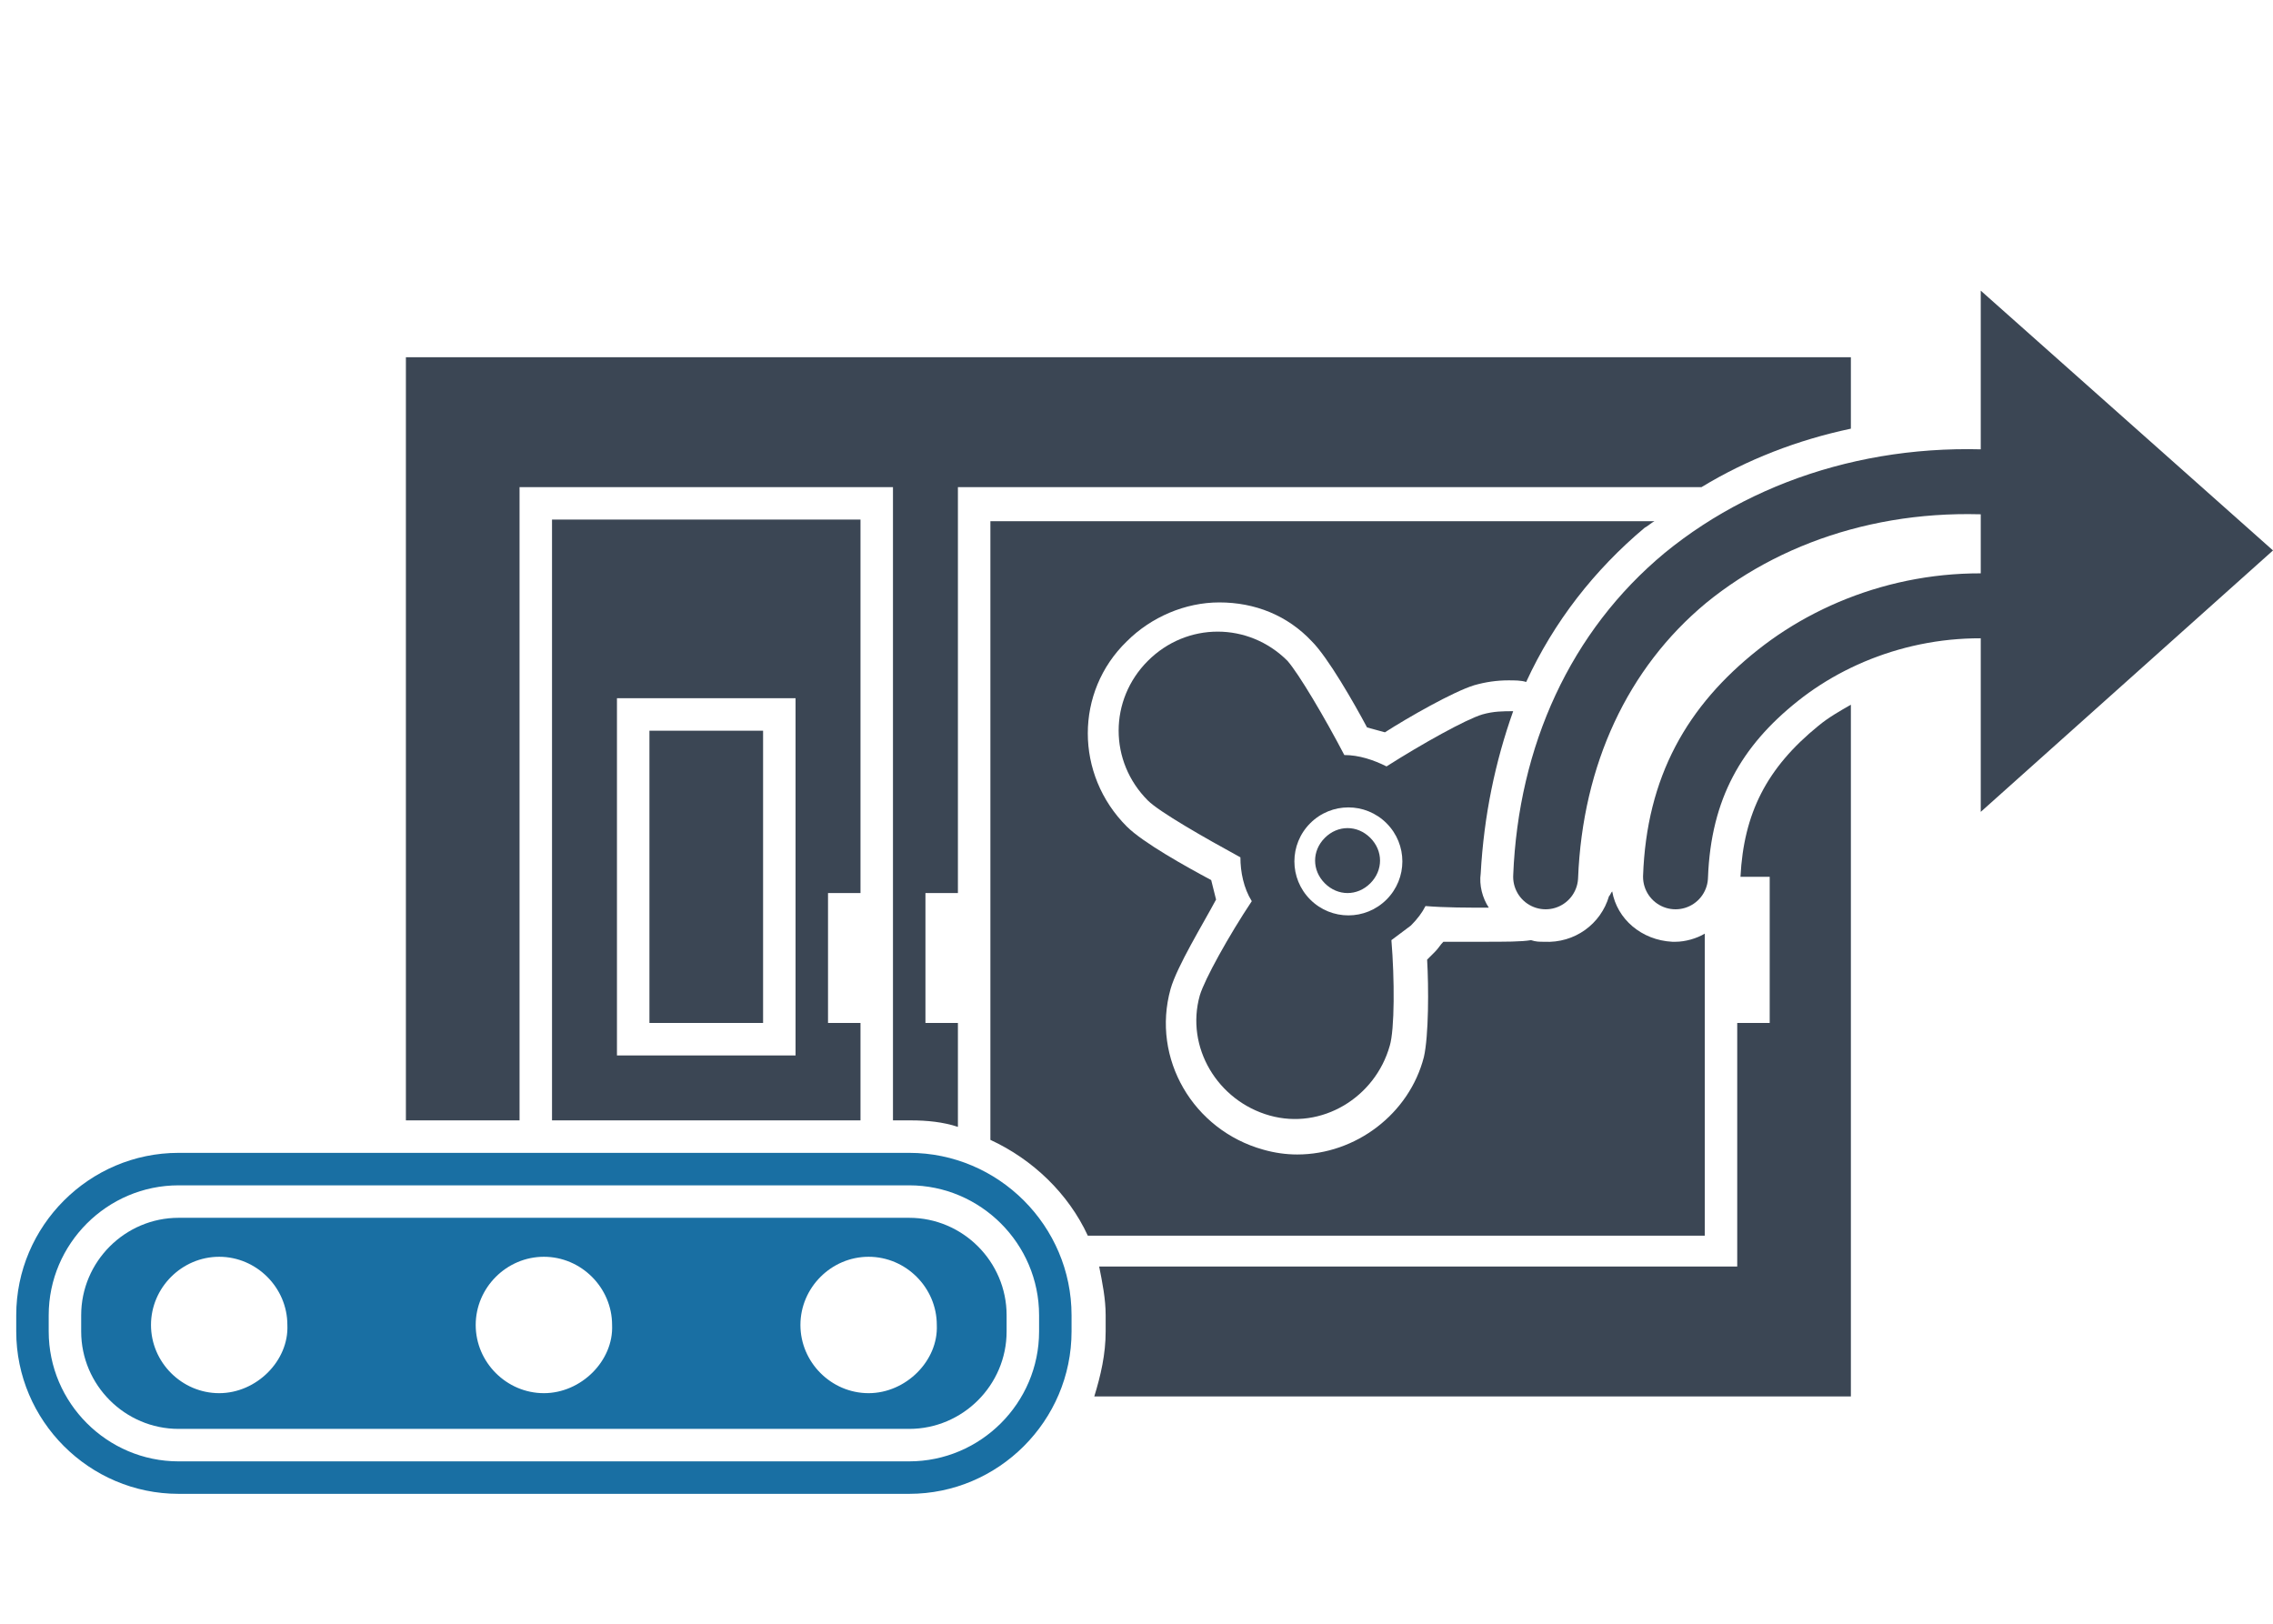 <?xml version="1.0" encoding="UTF-8" standalone="no"?>
<!-- Generator: Adobe Illustrator 19.2.1, SVG Export Plug-In . SVG Version: 6.00 Build 0)  -->

<svg
   xmlns:dc="http://purl.org/dc/elements/1.1/"
   xmlns:cc="http://creativecommons.org/ns#"
   xmlns:rdf="http://www.w3.org/1999/02/22-rdf-syntax-ns#"
   xmlns:svg="http://www.w3.org/2000/svg"
   xmlns="http://www.w3.org/2000/svg"
   xmlns:sodipodi="http://sodipodi.sourceforge.net/DTD/sodipodi-0.dtd"
   xmlns:inkscape="http://www.inkscape.org/namespaces/inkscape"
   version="1.1"
   id="Ebene_1"
   x="0px"
   y="0px"
   width="140"
   height="100"
   viewBox="0 0 140 100"
   xml:space="preserve"
   inkscape:version="0.91 r13725"
   sodipodi:docname="exhaustAirConveyor.svg"><defs
     id="defs41" /><sodipodi:namedview
     pagecolor="#ffffff"
     bordercolor="#666666"
     borderopacity="1"
     objecttolerance="10"
     gridtolerance="10"
     guidetolerance="10"
     inkscape:pageopacity="0"
     inkscape:pageshadow="2"
     inkscape:window-width="1426"
     inkscape:window-height="688"
     id="namedview39"
     showgrid="false"
     inkscape:zoom="2.5"
     inkscape:cx="70"
     inkscape:cy="45"
     inkscape:window-x="0"
     inkscape:window-y="0"
     inkscape:window-maximized="0"
     inkscape:current-layer="Ebene_1" /><style
     type="text/css"
     id="style3">
	.st0{opacity:0.3;fill:none;}
	.st1{fill:#3B4654;}
	.st2{fill:#196FA3;}
	.st3{fill:none;stroke:#3B4654;stroke-width:4;stroke-linecap:round;stroke-linejoin:round;stroke-miterlimit:10;}
</style><rect
     x="0"
     class="st0"
     width="140"
     height="90"
     id="rect5"
     y="10"
     style="opacity:0.3;fill:none" /><g
     id="g7"
     transform="translate(0,10)"><g
       id="g9"><g
         id="g11"><path
           class="st1"
           d="m 34,59 19,0 0,-6 -2,0 0,-8 2,0 0,-23 -19,0 0,37 z m 4,-26 11,0 0,22 -11,0 0,-22 z m 2,20 7,0 0,-18 -7,0 0,18 z m -15,-41 0,47 7,0 0,-39 23,0 0,39 1.1,0 c 1,0 2,0.1 2.9,0.4 l 0,-6.4 -2,0 0,-8 2,0 0,-25 45.8,0 c 2.8,-1.7 5.9,-2.9 9.2,-3.6 l 0,-4.4 -89,0 z m 82.2,32 1.8,0 0,9 -2,0 0,15 -39.3,0 c 0.2,1 0.4,2 0.4,3 l 0,1 c 0,1.4 -0.3,2.7 -0.7,4 l 46.6,0 0,-42.6 c -0.7,0.4 -1.4,0.8 -2,1.3 -3.2,2.6 -4.6,5.4 -4.8,9.3 z m -2.2,3.5 c -0.5,0.3 -1.2,0.5 -1.8,0.5 -0.1,0 -0.1,0 -0.2,0 -1.9,-0.1 -3.4,-1.4 -3.7,-3.1 -0.1,0.1 -0.1,0.2 -0.2,0.3 -0.5,1.7 -2.1,2.9 -4,2.8 -0.3,0 -0.5,0 -0.8,-0.1 -0.6,0.1 -1.5,0.1 -3.1,0.1 -0.7,0 -1.5,0 -2.3,0 -0.2,0.2 -0.3,0.4 -0.5,0.6 -0.2,0.2 -0.3,0.3 -0.5,0.5 0.1,1.7 0.1,4.7 -0.2,6 -0.9,3.5 -4.2,6 -7.8,6 -0.7,0 -1.4,-0.1 -2.1,-0.3 -4.3,-1.2 -6.9,-5.6 -5.7,-9.9 0.4,-1.4 2,-4 2.8,-5.5 -0.1,-0.4 -0.2,-0.8 -0.3,-1.2 -1.5,-0.8 -4.2,-2.3 -5.2,-3.3 -3.2,-3.2 -3.2,-8.3 0,-11.4 1.5,-1.5 3.6,-2.4 5.7,-2.4 2.2,0 4.2,0.8 5.7,2.4 1,1 2.6,3.8 3.4,5.3 0.4,0.1 0.7,0.2 1.1,0.3 1.4,-0.9 4.2,-2.5 5.5,-2.9 0.7,-0.2 1.4,-0.3 2.1,-0.3 0.4,0 0.8,0 1.1,0.1 1.7,-3.7 4.2,-6.9 7.3,-9.5 0.2,-0.1 0.4,-0.3 0.6,-0.4 l -40.9,0 0,38.1 c 2.6,1.2 4.8,3.3 6,5.9 l 38,0 0,-18.6 z"
           id="path13"
           inkscape:connector-curvature="0"
           style="fill:#3b4654" /></g></g><g
       id="g15"><g
         id="g17"><path
           class="st2"
           d="m 56,63 c 4.4,0 8,3.6 8,8 l 0,1 c 0,4.4 -3.6,8 -8,8 L 11,80 C 6.6,80 3,76.4 3,72 l 0,-1 c 0,-4.4 3.6,-8 8,-8 l 45,0 m 0,-2 -45,0 C 5.5,61 1,65.5 1,71 l 0,1 c 0,5.5 4.5,10 10,10 l 45,0 c 5.5,0 10,-4.5 10,-10 l 0,-1 C 66,65.5 61.5,61 56,61 l 0,0 z"
           id="path19"
           inkscape:connector-curvature="0"
           style="fill:#196fa3" /></g><g
         id="g21"><g
           id="g23"><path
             class="st2"
             d="m 56,65 -45,0 c -3.3,0 -6,2.7 -6,6 l 0,1 c 0,3.3 2.7,6 6,6 l 45,0 c 3.3,0 6,-2.7 6,-6 l 0,-1 c 0,-3.3 -2.7,-6 -6,-6 z M 13.5,75.8 c -2.3,0 -4.2,-1.9 -4.2,-4.2 0,-2.3 1.9,-4.2 4.2,-4.2 2.3,0 4.2,1.9 4.2,4.2 0.1,2.2 -1.9,4.2 -4.2,4.2 z m 20,0 c -2.3,0 -4.2,-1.9 -4.2,-4.2 0,-2.3 1.9,-4.2 4.2,-4.2 2.3,0 4.2,1.9 4.2,4.2 0.1,2.2 -1.9,4.2 -4.2,4.2 z m 20,0 c -2.3,0 -4.2,-1.9 -4.2,-4.2 0,-2.3 1.9,-4.2 4.2,-4.2 2.3,0 4.2,1.9 4.2,4.2 0.1,2.2 -1.9,4.2 -4.2,4.2 z"
             id="path25"
             inkscape:connector-curvature="0"
             style="fill:#196fa3" /></g></g></g><g
       id="g27"><g
         id="g29"><path
           class="st1"
           d="m 81.6,41.6 c -0.8,0.8 -0.8,2 0,2.8 0.8,0.8 2,0.8 2.8,0 0.8,-0.8 0.8,-2 0,-2.8 -0.8,-0.8 -2,-0.8 -2.8,0 z m 11.6,-7.8 c -0.6,0 -1.2,0 -1.9,0.2 -1,0.3 -3.7,1.8 -5.9,3.2 -0.8,-0.4 -1.7,-0.7 -2.6,-0.7 -1.2,-2.3 -2.8,-5 -3.5,-5.8 -2.4,-2.4 -6.2,-2.4 -8.6,0 l 0,0 0,0 c -2.4,2.4 -2.4,6.2 0,8.6 0.7,0.7 3.5,2.3 5.7,3.5 0,0.9 0.2,1.9 0.7,2.7 -1.4,2.1 -2.9,4.8 -3.2,5.8 -0.9,3.2 1.1,6.5 4.3,7.4 3.2,0.9 6.5,-1.1 7.4,-4.3 0.3,-1 0.3,-4.1 0.1,-6.5 0.4,-0.3 0.8,-0.6 1.2,-0.9 0.4,-0.4 0.7,-0.8 0.9,-1.2 1.2,0.1 2.6,0.1 3.9,0.1 -0.4,-0.6 -0.6,-1.4 -0.5,-2.1 0.2,-3.6 0.9,-6.9 2,-10 z m -7.8,11.6 c -1.3,1.3 -3.4,1.3 -4.7,0 -1.3,-1.3 -1.3,-3.4 0,-4.7 1.3,-1.3 3.4,-1.3 4.7,0 1.3,1.3 1.3,3.4 0,4.7 z"
           id="path31"
           inkscape:connector-curvature="0"
           style="fill:#3b4654" /></g></g><g
       id="g33"><path
         class="st3"
         d="m 103.2,44 c 0.2,-5.5 2.4,-9.3 6.3,-12.4 3.9,-3.1 9.4,-4.9 15.2,-4.1 l 0.3,-7.6 c -8.1,-1 -15.7,1.2 -21.2,5.7 C 98.5,30 95.5,36.5 95.2,44"
         id="path35"
         inkscape:connector-curvature="0"
         style="fill:none;stroke:#3b4654;stroke-width:4;stroke-linecap:round;stroke-linejoin:round;stroke-miterlimit:10" /><polygon
         class="st1"
         points="122,7.9 122,40 140,23.9 "
         id="polygon37"
         style="fill:#3b4654" /></g></g></svg>